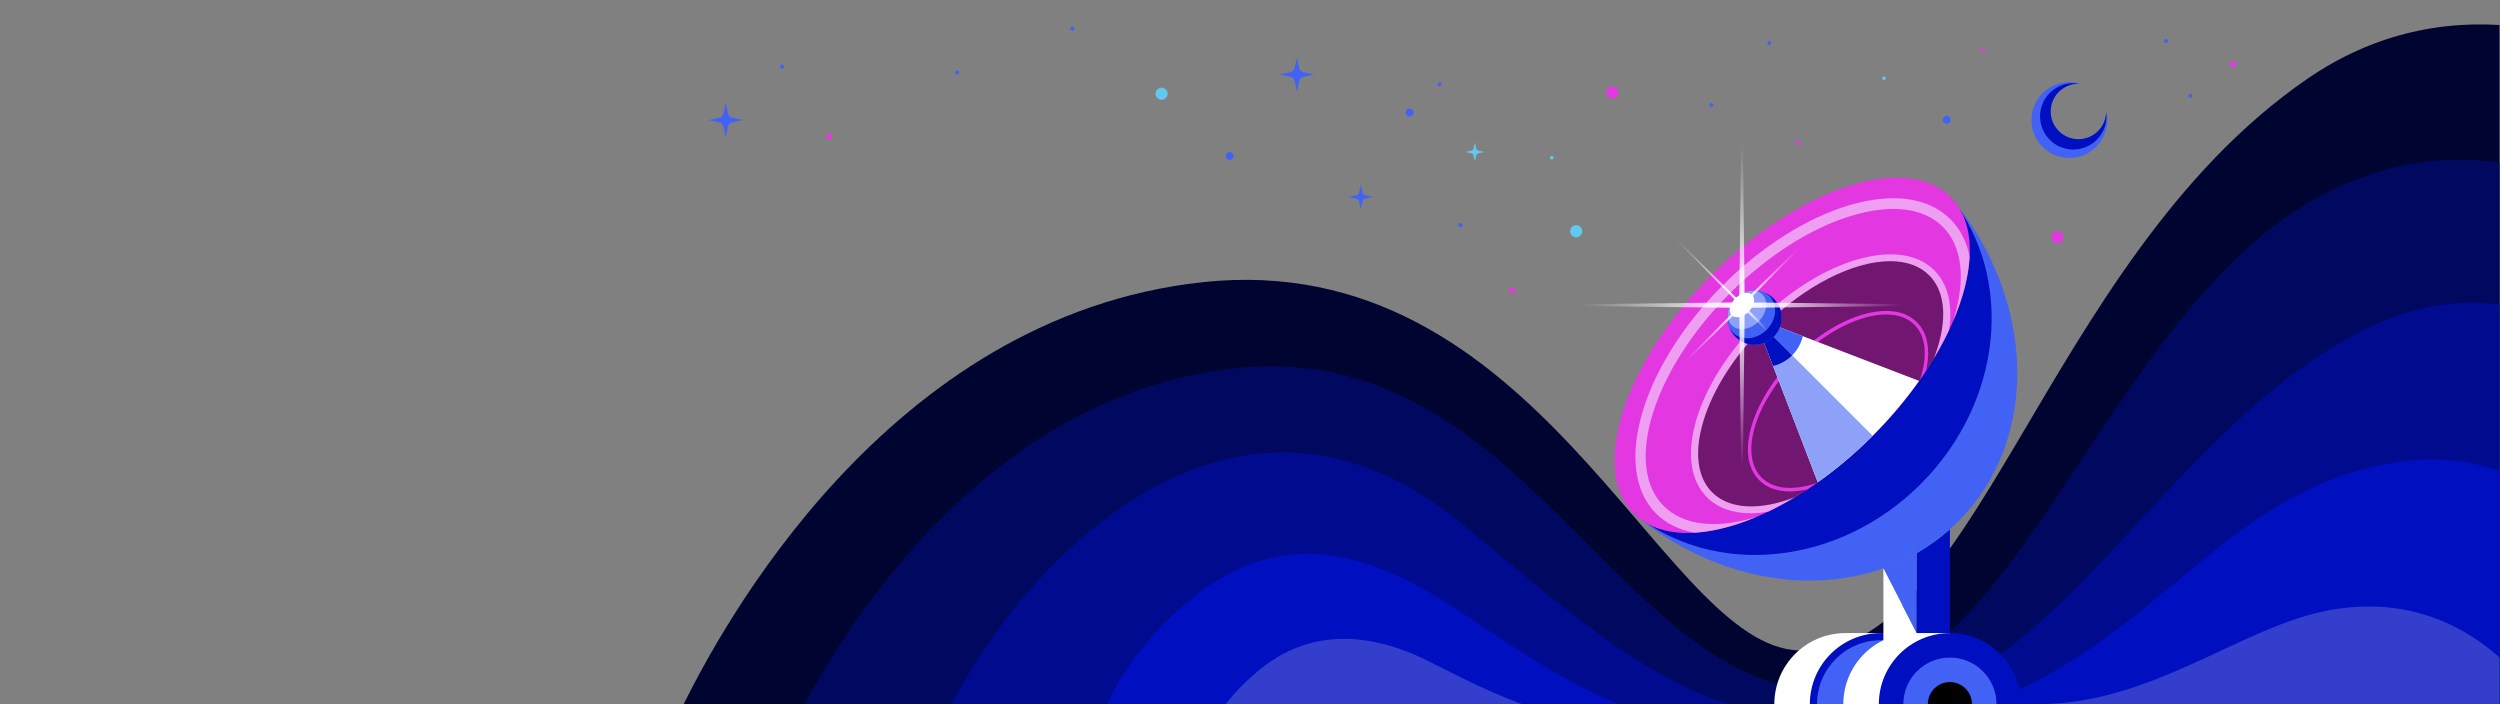 <svg width="3273" height="922" viewBox="0 0 3273 922" fill="none" xmlns="http://www.w3.org/2000/svg">
<rect x="0" y="0" width="3273" height="922" fill="#808080" stroke="none"/>
<g clip-path="url(#clip0_508:9)">
<path d="M3020.7 103.232C2670.06 344.222 2584.2 880.041 2346.13 850.807C2169.51 829.119 2010.56 322.588 1574.67 369.421C1159.17 414.064 941.744 828.494 895 921.88H4116.61C3867.21 256.991 3371.34 -137.757 3020.7 103.232Z" fill="#000430"/>
<path d="M3060.81 244.964C2742.59 389.126 2634.25 973.358 2333.89 897.339C2100.23 838.203 1967.5 447.634 1622.56 481.544C1319.11 511.376 1134.51 773.071 1053.14 921.88H3923.27C3809.33 670.158 3480.6 54.79 3060.81 244.964Z" fill="#000860"/>
<path d="M1913.77 685.39C1738.28 540.789 1554.72 574.041 1397.76 720.928C1324.7 789.298 1276.2 863.816 1245.77 921.881H2264.58C2147.95 887.699 2032.55 783.26 1913.77 685.39Z" fill="#000B8F"/>
<path d="M3510.63 533.976C3390.72 426.35 3262.14 340.275 3077.58 440.917C2843.13 568.759 2709.34 861.528 2490.2 921.881H3777.82C3728.88 815.475 3638.49 648.736 3510.63 533.976Z" fill="#000B8F"/>
<path d="M3148.71 603.7C2915.89 633.06 2832.28 835.213 2597.79 921.88H3554.92C3511.72 828.08 3373.48 575.356 3148.71 603.7Z" fill="#000FBF"/>
<path d="M1901.6 794.026C1755.18 698.413 1646.5 704.288 1542.75 798.413C1489.82 846.427 1462.76 892.158 1449.4 921.881H2119.21C2038.17 888.758 1970.54 839.046 1901.6 794.026Z" fill="#000FBF"/>
<path d="M1864.33 862.758C1803.12 833.352 1722.98 817.851 1651.47 874.886C1632.42 890.076 1617.04 906.139 1604.62 921.881H1992.53C1936.2 900.755 1895.66 877.806 1864.33 862.758Z" fill="#333FCC"/>
<path d="M3050.71 798.637C2935.74 819.101 2818.81 921.88 2668.2 921.88H3327.22C3276.51 851.398 3187.89 774.22 3050.71 798.637Z" fill="#333FCC"/>
<path d="M2757.35 145.222C2757.54 155.071 2753.78 164.962 2746.08 172.277C2731.52 186.087 2708.53 185.486 2694.72 170.932C2680.9 156.378 2681.51 133.384 2696.06 119.573C2703.77 112.258 2713.84 109.027 2723.67 109.73C2707.15 104.714 2688.48 108.441 2675.06 121.177C2655.18 140.042 2654.35 171.451 2673.22 191.331C2692.08 211.211 2723.49 212.033 2743.37 193.168C2756.79 180.432 2761.49 161.985 2757.35 145.222Z" fill="#4262F5"/>
<path d="M2757.38 146.673C2757.19 156.036 2753.41 165.32 2746.08 172.277C2731.52 186.088 2708.53 185.486 2694.72 170.932C2680.9 156.378 2681.51 133.384 2696.06 119.573C2703.39 112.617 2712.86 109.325 2722.22 109.624C2709.02 107.192 2694.88 110.845 2684.4 120.793C2666.99 137.319 2666.27 164.833 2682.79 182.249C2699.32 199.663 2726.83 200.383 2744.25 183.858C2754.73 173.909 2759.12 159.984 2757.38 146.673Z" fill="#000FBF"/>
<path d="M2415.99 828.85C2364.61 828.85 2322.96 870.501 2322.96 921.881L2509.28 921.881V828.85H2415.99Z" fill="white"/>
<path d="M2462.51 828.85C2411.13 828.85 2369.47 870.501 2369.47 921.881L2509.28 921.881V828.85L2462.51 828.85Z" fill="#000FBF"/>
<path d="M2462.51 838.203C2416.29 838.203 2378.83 875.667 2378.83 921.881L2509.28 921.881V838.203H2462.51Z" fill="#4262F5"/>
<path d="M2509.28 838.204H2552.82V692.91C2539.26 704.983 2524.67 715.391 2509.28 724.184V838.204Z" fill="#000FBF"/>
<path d="M2139.01 672.508C2271.57 784.064 2455.45 790.918 2563.76 682.617C2671.91 574.459 2664.78 390.395 2553.65 257.869" fill="#4262F5"/>
<path d="M2139.01 672.508C2244.03 756.524 2406.4 741.861 2514.7 633.56C2622.86 525.402 2637.29 362.908 2553.65 257.869" fill="#000FBF"/>
<path d="M2451.69 570.539C2566.19 456.039 2611.84 316.05 2553.65 257.864C2495.47 199.678 2355.48 245.33 2240.98 359.83C2126.48 474.33 2080.83 614.319 2139.01 672.505C2197.2 730.69 2337.19 685.038 2451.69 570.539Z" fill="#E337E2"/>
<path d="M2543.39 448.78C2553.43 410.878 2549.47 377.588 2529 357.116C2485.84 313.963 2385.78 344.066 2305.49 424.352C2225.2 504.638 2195.1 604.705 2238.25 647.857C2258.73 668.329 2292.02 672.287 2329.92 662.248C2370.63 640.603 2412.64 609.584 2451.68 570.541C2490.72 531.499 2521.74 489.496 2543.39 448.78Z" fill="#711671"/>
<path d="M2178.13 662.478C2125.24 609.583 2164.18 484.572 2264.95 383.805C2314.28 334.48 2370.87 298.454 2424.28 282.389C2476.2 266.766 2518.58 271.963 2543.61 296.993C2568.65 322.027 2573.84 364.41 2558.22 416.328C2557.77 417.832 2557.24 419.346 2556.76 420.854C2569.85 390.557 2577.31 361.609 2578.6 335.795C2574.74 316.417 2566.37 299.908 2553.53 287.074C2524.68 258.213 2477.33 251.774 2420.24 268.954C2364.64 285.677 2305.97 322.945 2255.03 373.886C2148.79 480.119 2109.85 614.031 2168.21 672.397C2181.47 685.654 2198.66 693.814 2218.5 697.382C2243.31 695.91 2270.95 688.846 2299.86 676.573C2249.26 692.415 2204.64 688.979 2178.13 662.478Z" fill="#EE9FF1"/>
<path d="M2241.56 644.549C2221.96 624.954 2217.88 591.864 2230.06 551.376C2242.54 509.889 2270.5 465.949 2308.8 427.657C2363.33 373.123 2427.04 341.942 2474.65 341.942C2495.43 341.942 2513.15 347.888 2525.69 360.423C2545.29 380.018 2549.37 413.108 2537.19 453.596C2535.66 458.69 2533.89 463.821 2531.9 468.974C2539.36 456.584 2545.97 444.253 2551.72 432.087C2556.86 399.025 2550.24 371.743 2532.3 353.811C2487.4 308.907 2384.17 339.065 2302.18 421.045C2262.82 460.409 2234.02 505.742 2221.1 548.682C2207.89 592.622 2212.8 629.018 2234.95 651.162C2249.07 665.282 2268.95 671.981 2292.13 671.981C2299.26 671.981 2306.74 671.277 2314.42 670.029C2326.05 664.483 2337.83 658.14 2349.65 651.037C2304.88 668.33 2264.54 667.521 2241.56 644.549Z" fill="#EE9FF1"/>
<path d="M2372.98 634.051C2344.18 642.545 2320.52 639.421 2306.36 625.26C2276.73 595.632 2297.5 526.662 2352.65 471.511C2379.53 444.623 2410.47 425.059 2439.77 416.424C2468.58 407.948 2492.24 411.063 2506.4 425.219C2522.02 440.846 2523.62 467.419 2513.56 497.133C2516.3 493.226 2518.96 489.319 2521.54 485.41C2527.54 459.296 2524.13 436.34 2509.71 421.913C2494.28 406.487 2468.98 402.948 2438.45 411.94C2408.42 420.794 2376.77 440.773 2349.34 468.205C2292.37 525.178 2271.6 597.121 2303.05 628.567C2312.89 638.408 2326.75 643.408 2343.41 643.408C2350.51 643.408 2358.11 642.502 2366.13 640.675C2370.32 637.916 2374.51 635.059 2378.7 632.115C2376.79 632.764 2374.88 633.493 2372.98 634.051Z" fill="#E337E2"/>
<path d="M2379.81 631.328C2404.22 614.07 2428.47 593.747 2451.68 570.541C2474.89 547.335 2495.21 523.078 2512.47 498.671L2296.99 415.852L2379.81 631.328Z" fill="white"/>
<path d="M2379.81 631.328C2404.22 614.07 2428.47 593.747 2451.68 570.541L2296.99 415.852L2379.81 631.328Z" fill="#8EA1F9"/>
<path d="M2360.26 440.17L2296.99 415.852L2346.29 465.15C2353.05 458.391 2357.97 449.797 2360.26 440.17Z" fill="#4262F5"/>
<path d="M2346.29 465.15L2296.99 415.852L2321.31 479.123C2330.94 476.835 2339.53 471.91 2346.29 465.15Z" fill="#000FBF"/>
<path d="M2274.37 388.525C2274.48 388.426 2274.61 388.343 2274.73 388.246C2274.61 388.342 2274.48 388.428 2274.37 388.525Z" fill="#EE9FF1"/>
<path d="M2271.91 390.771C2272.41 390.274 2272.93 389.824 2273.45 389.361C2272.41 390.284 2271.43 391.266 2270.5 392.303C2270.96 391.788 2271.41 391.267 2271.91 390.771Z" fill="#EE9FF1"/>
<path d="M2269.39 393.587C2269.48 393.469 2269.57 393.346 2269.66 393.229C2269.57 393.345 2269.48 393.47 2269.39 393.587Z" fill="#EE9FF1"/>
<path d="M2465.74 743.993L2509.28 828.85V724.184C2495.38 732.127 2480.8 738.698 2465.74 743.993Z" fill="#4262F5"/>
<path d="M2465.74 838.203L2509.28 828.85L2465.74 743.992V838.203Z" fill="white"/>
<path d="M2506.31 828.85C2454.93 828.85 2413.28 870.501 2413.28 921.881L2552.82 921.881V828.85H2506.31Z" fill="white"/>
<path d="M2552.82 828.85C2501.44 828.85 2459.79 870.501 2459.79 921.881H2645.85C2645.85 870.501 2604.2 828.85 2552.82 828.85Z" fill="#000FBF"/>
<path d="M2552.82 860.918C2519.15 860.918 2491.86 888.212 2491.86 921.88H2613.78C2613.78 888.212 2586.49 860.918 2552.82 860.918Z" fill="#4262F5"/>
<path d="M2296.99 451.332C2316.59 451.332 2332.47 435.447 2332.47 415.852C2332.47 396.256 2316.59 380.371 2296.99 380.371C2277.4 380.371 2261.51 396.256 2261.51 415.852C2261.51 435.447 2277.4 451.332 2296.99 451.332Z" fill="#4262F5"/>
<path d="M2302.36 420.867C2313.48 409.754 2315.71 393.968 2307.35 385.609C2298.99 377.249 2283.2 379.48 2272.09 390.593C2260.98 401.706 2258.75 417.492 2267.11 425.852C2275.47 434.211 2291.25 431.98 2302.36 420.867Z" fill="#8EA1F9"/>
<path d="M2296.99 451.333C2316.59 451.333 2332.47 435.447 2332.47 415.852C2332.47 400.74 2322.98 387.923 2309.67 382.809C2312.25 383.996 2314.62 385.621 2316.69 387.694C2327.8 398.796 2326.08 418.51 2312.86 431.726C2299.65 444.942 2279.94 446.656 2268.83 435.553C2266.76 433.48 2265.14 431.106 2263.95 428.531C2269.06 441.843 2281.88 451.333 2296.99 451.333Z" fill="#000FBF"/>
<path d="M2289.28 408.136C2296.66 400.762 2298.75 390.897 2293.95 386.101C2289.16 381.305 2279.29 383.395 2271.92 390.768C2264.54 398.142 2262.45 408.007 2267.25 412.803C2272.05 417.599 2281.91 415.509 2289.28 408.136Z" fill="white"/>
<path d="M2552.82 892.988C2536.86 892.988 2523.93 905.924 2523.93 921.881H2581.71C2581.71 905.924 2568.78 892.988 2552.82 892.988Z" fill="black"/>
<path d="M2280.59 395.848L1965.02 399.455L2280.59 403.062L2596.17 399.455L2280.59 395.848Z" fill="url(#paint0_radial_508:9)"/>
<path d="M2276.99 399.455L2280.59 715.033L2284.2 399.455L2280.59 83.877L2276.99 399.455Z" fill="url(#paint1_radial_508:9)"/>
<path d="M2281.88 398.165L2167.7 286.557L2279.3 400.746L2393.49 512.354L2281.88 398.165Z" fill="url(#paint2_linear_508:9)"/>
<path d="M2279.3 398.165L2167.7 512.354L2281.88 400.746L2393.49 286.557L2279.3 398.165Z" fill="url(#paint3_radial_508:9)"/>
<path d="M1520.76 130.647C1525.15 130.647 1528.71 127.09 1528.71 122.702C1528.71 118.315 1525.15 114.758 1520.76 114.758C1516.38 114.758 1512.82 118.315 1512.82 122.702C1512.82 127.09 1516.38 130.647 1520.76 130.647Z" fill="#61C8EF"/>
<path d="M2063.51 310.651C2067.89 310.651 2071.45 307.094 2071.45 302.706C2071.45 298.319 2067.89 294.762 2063.51 294.762C2059.12 294.762 2055.56 298.319 2055.56 302.706C2055.56 307.094 2059.12 310.651 2063.51 310.651Z" fill="#61C8EF"/>
<path d="M2548.68 162.133C2551.56 162.133 2553.9 159.793 2553.9 156.905C2553.9 154.018 2551.56 151.678 2548.68 151.678C2545.79 151.678 2543.45 154.018 2543.45 156.905C2543.45 159.793 2545.79 162.133 2548.68 162.133Z" fill="#4262F5"/>
<path d="M2316.3 58.967C2317.78 58.967 2318.97 57.772 2318.97 56.298C2318.97 54.824 2317.78 53.629 2316.3 53.629C2314.83 53.629 2313.63 54.824 2313.63 56.298C2313.63 57.772 2314.83 58.967 2316.3 58.967Z" fill="#4262F5"/>
<path d="M1253.13 97.541C1254.6 97.541 1255.8 96.346 1255.8 94.872C1255.8 93.398 1254.6 92.203 1253.13 92.203C1251.66 92.203 1250.46 93.398 1250.46 94.872C1250.46 96.346 1251.66 97.541 1253.13 97.541Z" fill="#4262F5"/>
<path d="M2240.38 140.137C2241.85 140.137 2243.05 138.942 2243.05 137.468C2243.05 135.994 2241.85 134.799 2240.38 134.799C2238.9 134.799 2237.71 135.994 2237.71 137.468C2237.71 138.942 2238.9 140.137 2240.38 140.137Z" fill="#4262F5"/>
<path d="M2835.67 56.297C2837.14 56.297 2838.34 55.102 2838.34 53.628C2838.34 52.154 2837.14 50.959 2835.67 50.959C2834.19 50.959 2833 52.154 2833 53.628C2833 55.102 2834.19 56.297 2835.67 56.297Z" fill="#4262F5"/>
<path d="M1884.61 113.098C1886.08 113.098 1887.28 111.903 1887.28 110.429C1887.28 108.955 1886.08 107.76 1884.61 107.76C1883.13 107.76 1881.94 108.955 1881.94 110.429C1881.94 111.903 1883.13 113.098 1884.61 113.098Z" fill="#4262F5"/>
<path d="M1403.75 40.008C1405.23 40.008 1406.42 38.813 1406.42 37.339C1406.42 35.865 1405.23 34.67 1403.75 34.67C1402.28 34.67 1401.08 35.865 1401.08 37.339C1401.08 38.813 1402.28 40.008 1403.75 40.008Z" fill="#4262F5"/>
<path d="M1911.87 297.367C1913.34 297.367 1914.54 296.172 1914.54 294.698C1914.54 293.224 1913.34 292.029 1911.87 292.029C1910.39 292.029 1909.2 293.224 1909.2 294.698C1909.2 296.172 1910.39 297.367 1911.87 297.367Z" fill="#4262F5"/>
<path d="M1023.66 89.854C1025.13 89.854 1026.33 88.659 1026.33 87.185C1026.33 85.711 1025.13 84.516 1023.66 84.516C1022.19 84.516 1020.99 85.711 1020.99 87.185C1020.99 88.659 1022.19 89.854 1023.66 89.854Z" fill="#4262F5"/>
<path d="M2596.17 66.973C2597.65 66.973 2598.84 65.778 2598.84 64.304C2598.84 62.83 2597.65 61.635 2596.17 61.635C2594.7 61.635 2593.5 62.83 2593.5 64.304C2593.5 65.778 2594.7 66.973 2596.17 66.973Z" fill="#E237E1"/>
<path d="M2353.61 189.467C2355.08 189.467 2356.27 188.272 2356.27 186.798C2356.27 185.324 2355.08 184.129 2353.61 184.129C2352.13 184.129 2350.94 185.324 2350.94 186.798C2350.94 188.272 2352.13 189.467 2353.61 189.467Z" fill="#E237E1"/>
<path d="M2867.6 128.041C2869.08 128.041 2870.27 126.846 2870.27 125.372C2870.27 123.898 2869.08 122.703 2867.6 122.703C2866.13 122.703 2864.93 123.898 2864.93 125.372C2864.93 126.846 2866.13 128.041 2867.6 128.041Z" fill="#4262F5"/>
<path d="M1845.36 152.633C1848.24 152.633 1850.59 150.293 1850.59 147.405C1850.59 144.518 1848.24 142.178 1845.36 142.178C1842.47 142.178 1840.13 144.518 1840.13 147.405C1840.13 150.293 1842.47 152.633 1845.36 152.633Z" fill="#4262F5"/>
<path d="M1609.85 209.399C1612.73 209.399 1615.07 207.058 1615.07 204.171C1615.07 201.284 1612.73 198.943 1609.85 198.943C1606.96 198.943 1604.62 201.284 1604.62 204.171C1604.62 207.058 1606.96 209.399 1609.85 209.399Z" fill="#4262F5"/>
<path d="M2466.52 104.835C2467.82 104.835 2468.87 103.783 2468.87 102.486C2468.87 101.188 2467.82 100.137 2466.52 100.137C2465.22 100.137 2464.17 101.188 2464.17 102.486C2464.17 103.783 2465.22 104.835 2466.52 104.835Z" fill="#61C8EF"/>
<path d="M2031.58 208.868C2032.88 208.868 2033.93 207.816 2033.93 206.519C2033.93 205.222 2032.88 204.17 2031.58 204.17C2030.29 204.17 2029.23 205.222 2029.23 206.519C2029.23 207.816 2030.29 208.868 2031.58 208.868Z" fill="#61C8EF"/>
<path d="M1979.71 384.343C1981.9 384.343 1983.68 382.565 1983.68 380.371C1983.68 378.177 1981.9 376.398 1979.71 376.398C1977.51 376.398 1975.73 378.177 1975.73 380.371C1975.73 382.565 1977.51 384.343 1979.71 384.343Z" fill="#E237E1"/>
<path d="M2923.46 87.849C2925.65 87.849 2927.43 86.07 2927.43 83.877C2927.43 81.683 2925.65 79.904 2923.46 79.904C2921.26 79.904 2919.49 81.683 2919.49 83.877C2919.49 86.07 2921.26 87.849 2923.46 87.849Z" fill="#E237E1"/>
<path d="M1085.84 182.468C1088.03 182.468 1089.81 180.69 1089.81 178.496C1089.81 176.302 1088.03 174.523 1085.84 174.523C1083.64 174.523 1081.86 176.302 1081.86 178.496C1081.86 180.69 1083.64 182.468 1085.84 182.468Z" fill="#E237E1"/>
<path d="M2110.84 128.987C2115.22 128.987 2118.78 125.43 2118.78 121.042C2118.78 116.655 2115.22 113.098 2110.84 113.098C2106.45 113.098 2102.89 116.655 2102.89 121.042C2102.89 125.43 2106.45 128.987 2110.84 128.987Z" fill="#E237E1"/>
<path d="M2693.51 318.596C2697.89 318.596 2701.45 315.039 2701.45 310.652C2701.45 306.264 2697.89 302.707 2693.51 302.707C2689.12 302.707 2685.56 306.264 2685.56 310.652C2685.56 315.039 2689.12 318.596 2693.51 318.596Z" fill="#E237E1"/>
<path d="M1689.67 100.646C1692.23 101.204 1694.22 103.202 1694.78 105.759L1697.89 119.978L1700.99 105.759C1701.55 103.202 1703.55 101.204 1706.1 100.646L1720.32 97.541L1706.1 94.436C1703.55 93.877 1701.55 91.88 1700.99 89.323L1697.89 75.103L1694.78 89.323C1694.22 91.88 1692.23 93.877 1689.67 94.436L1675.45 97.541L1689.67 100.646Z" fill="#4262F5"/>
<path d="M1775.57 260.087C1777.39 260.486 1778.82 261.913 1779.22 263.74L1781.44 273.901L1783.66 263.74C1784.06 261.913 1785.48 260.486 1787.31 260.087L1797.47 257.868L1787.31 255.649C1785.48 255.25 1784.06 253.823 1783.66 251.995L1781.44 241.834L1779.22 251.995C1778.82 253.823 1777.39 255.25 1775.57 255.649L1765.41 257.868L1775.57 260.087Z" fill="#4262F5"/>
<path d="M941.893 160.312C944.465 160.873 946.474 162.882 947.036 165.454L950.159 179.756L953.282 165.454C953.844 162.882 955.852 160.873 958.424 160.312L972.726 157.189L958.424 154.065C955.852 153.504 953.844 151.495 953.282 148.923L950.159 134.621L947.036 148.923C946.474 151.495 944.465 153.504 941.894 154.065L927.591 157.189L941.893 160.312Z" fill="#4262F5"/>
<path d="M1926.31 200.679C1927.74 200.991 1928.86 202.109 1929.17 203.539L1930.91 211.495L1932.64 203.539C1932.96 202.109 1934.07 200.991 1935.5 200.679L1943.46 198.942L1935.5 197.204C1934.07 196.892 1932.96 195.775 1932.64 194.344L1930.91 186.389L1929.17 194.344C1928.86 195.775 1927.74 196.892 1926.31 197.204L1918.35 198.942L1926.31 200.679Z" fill="#61C8EF"/>
</g>
<defs>
<radialGradient id="paint0_radial_508:9" cx="0" cy="0" r="1" gradientUnits="userSpaceOnUse" gradientTransform="translate(2280.59 399.455) scale(223.162 223.162)">
<stop stop-color="white"/>
<stop offset="0.944" stop-color="white" stop-opacity="0"/>
</radialGradient>
<radialGradient id="paint1_radial_508:9" cx="0" cy="0" r="1" gradientUnits="userSpaceOnUse" gradientTransform="translate(2280.59 399.455) scale(223.162 223.162)">
<stop stop-color="white"/>
<stop offset="0.944" stop-color="white" stop-opacity="0"/>
</radialGradient>
<linearGradient id="paint2_linear_508:9" x1="2167.7" y1="399.456" x2="2393.49" y2="399.456" gradientUnits="userSpaceOnUse">
<stop offset="0.1" stop-color="white" stop-opacity="0"/>
<stop offset="0.5" stop-color="white"/>
<stop offset="0.65" stop-color="white" stop-opacity="0"/>
</linearGradient>
<radialGradient id="paint3_radial_508:9" cx="0" cy="0" r="1" gradientUnits="userSpaceOnUse" gradientTransform="translate(2280.59 399.456) scale(112.899)">
<stop stop-color="white"/>
<stop offset="0.944" stop-color="white" stop-opacity="0"/>
</radialGradient>
<clipPath id="clip0_508:9">
<rect width="3272.26" height="921.804" fill="white"/>
</clipPath>
</defs>
</svg>
